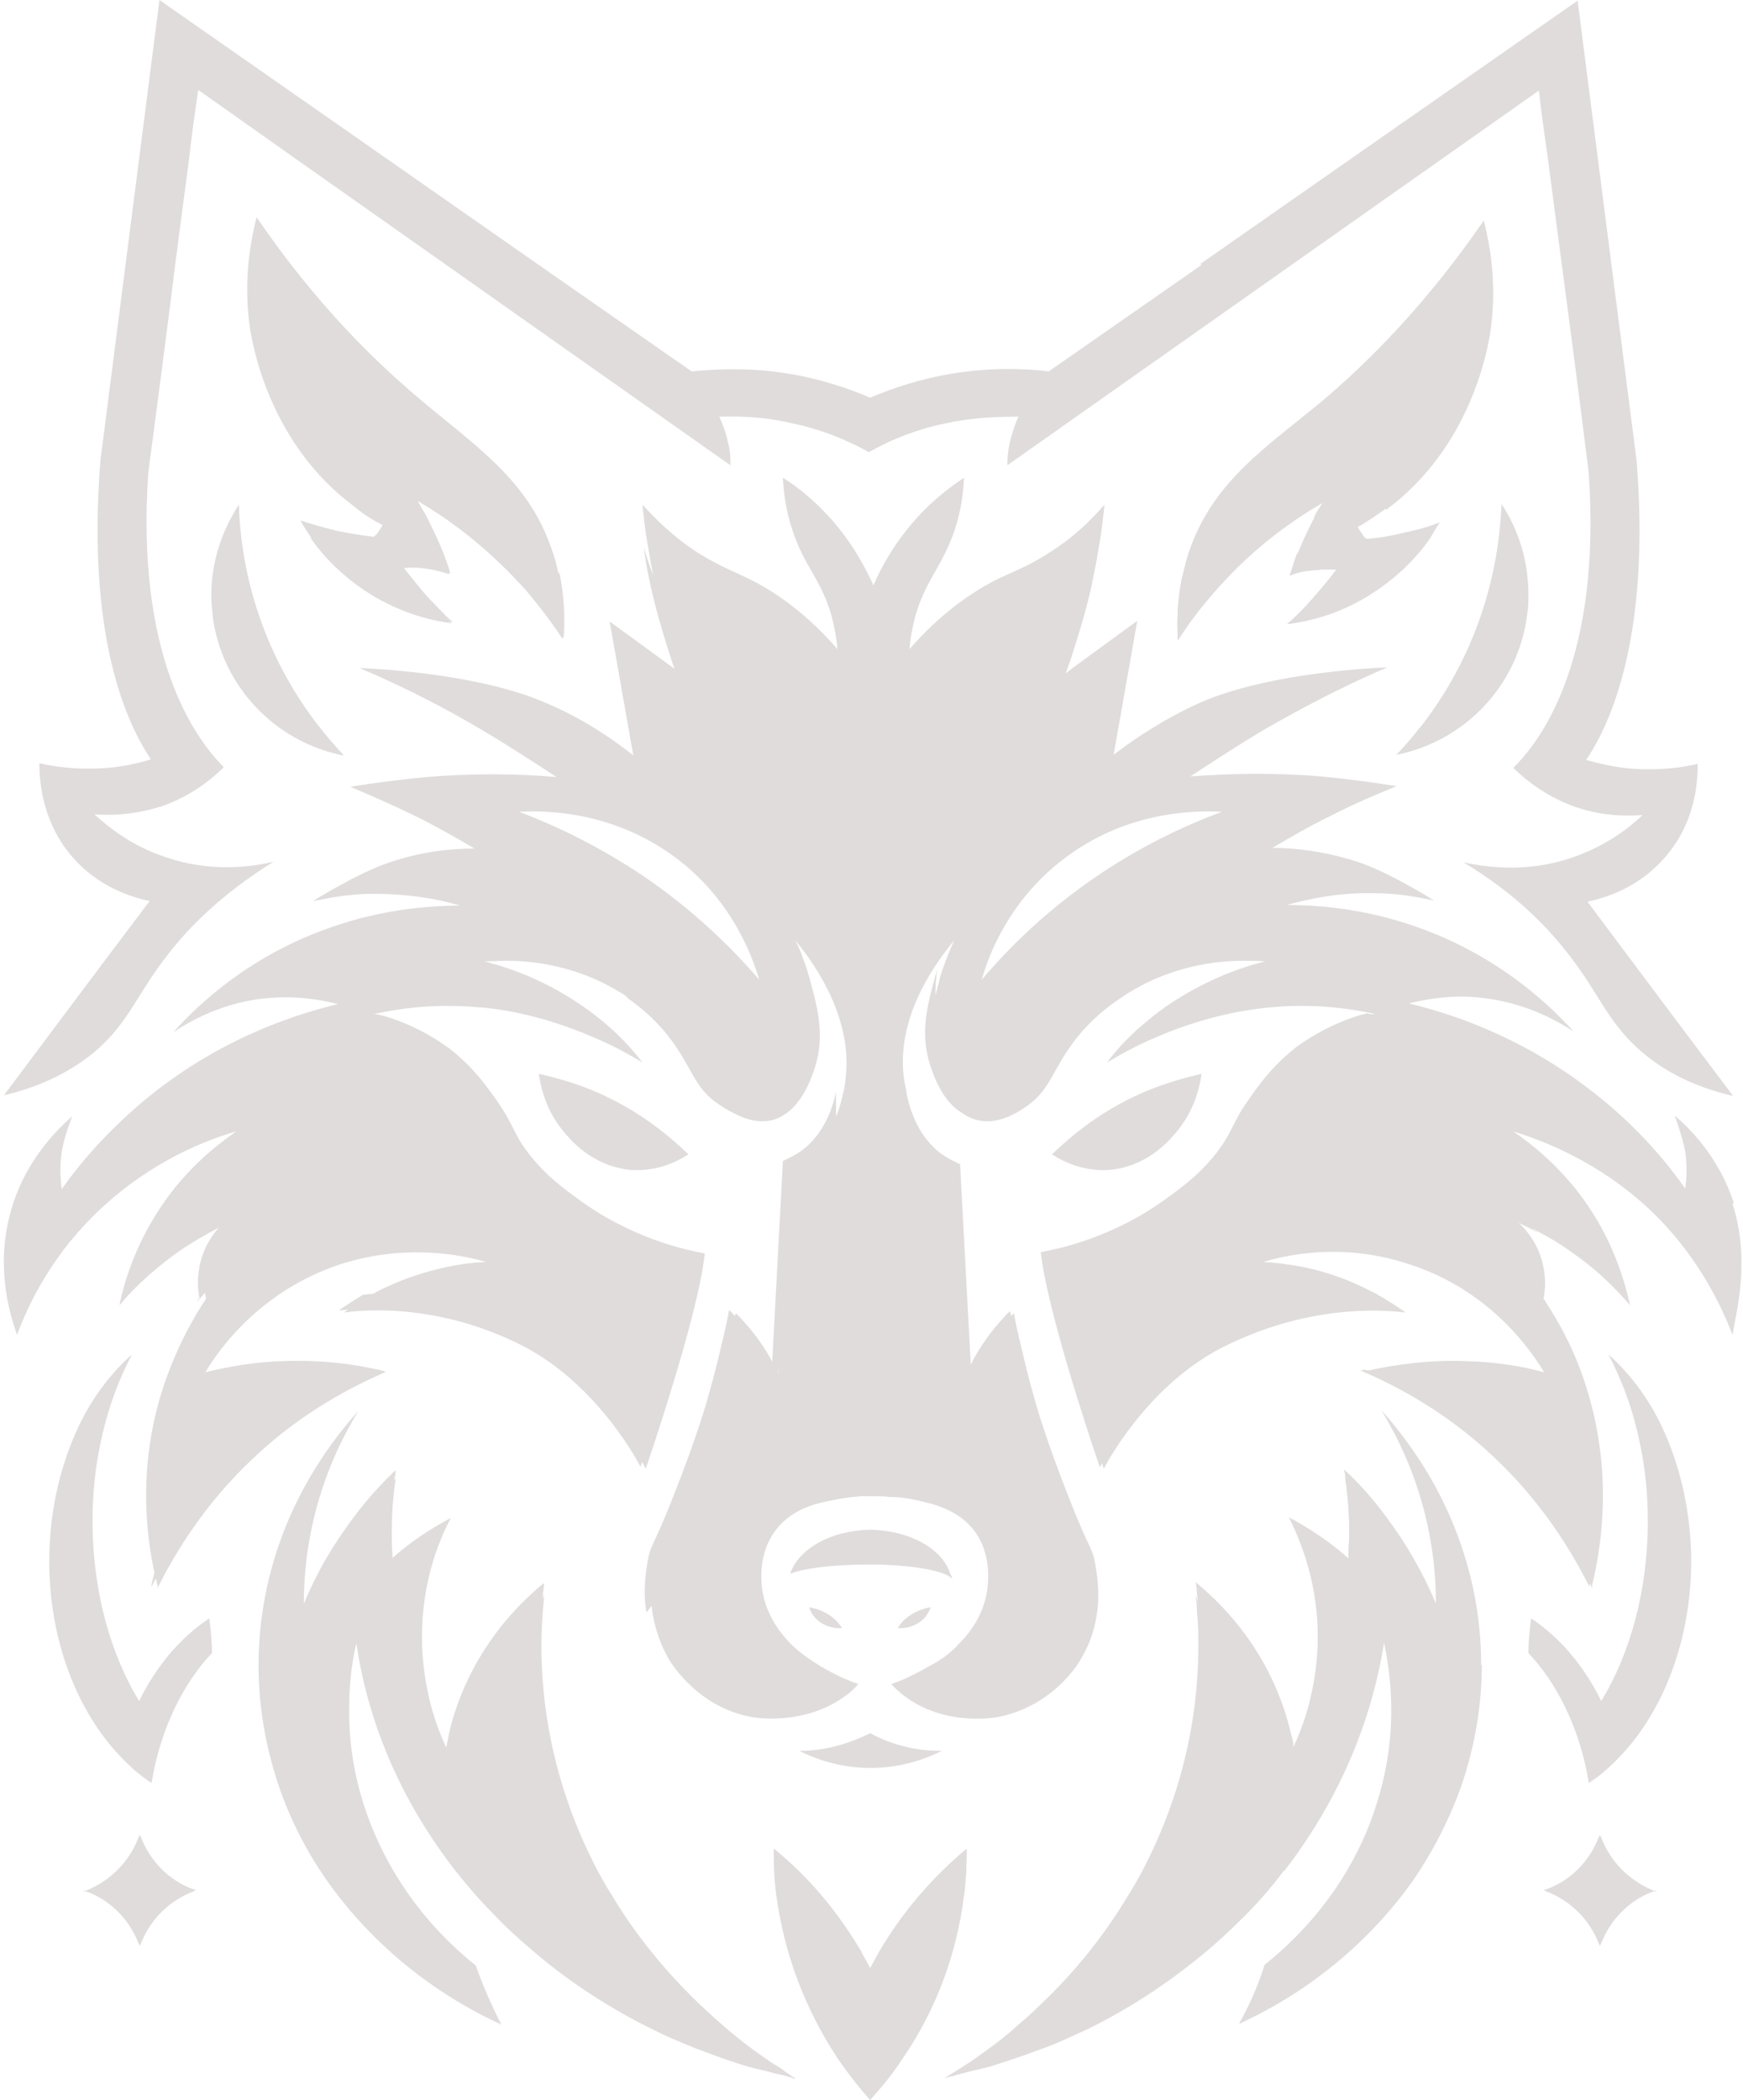 <?xml version="1.0" encoding="UTF-8"?>
<svg id="Camada_1" data-name="Camada 1" xmlns="http://www.w3.org/2000/svg" viewBox="0 0 26.56 32">
  <defs>
    <style>
      .cls-1, .cls-2 {
        fill: #e0dcdc;
        stroke-width: 0px;
      }

      .cls-2 {
        fill-rule: evenodd;
      }
    </style>
  </defs>
  <path class="cls-2" d="M14.35,26.68c-.32.16-.69.26-1.08.26h-.01c-.39,0-.76-.1-1.08-.26.39,0,.76-.11,1.08-.27.31.17.68.27,1.08.27h.02Z"/>
  <path class="cls-2" d="M14.5,24.05c-.09-.11-.61-.21-1.24-.21h-.04c-.53,0-.98.06-1.18.14.13-.38.62-.66,1.22-.67.6.01,1.1.29,1.22.67.01.02.02.04.03.06Z"/>
  <g>
    <path class="cls-2" d="M12.83,24.81h-.04c-.22,0-.41-.14-.46-.32.22.04.41.16.5.32Z"/>
    <path class="cls-2" d="M13.68,24.81h.04c.22,0,.41-.14.46-.32-.22.04-.41.16-.5.32Z"/>
  </g>
  <g>
    <path class="cls-2" d="M12.12,31.67s-.1-.02-.15-.04c-.09-.02-.19-.04-.29-.07-.09-.02-.16-.04-.25-.06-.24-.07-.47-.15-.7-.24-.18-.06-.35-.14-.52-.21-.66-.3-1.27-.67-1.82-1.1-.26-.21-.52-.43-.76-.67s-.46-.48-.67-.75c0,0,0,0-.01-.01-.79-1.01-1.33-2.19-1.52-3.48-.08.33-.11.68-.11,1.03,0,.51.08.99.23,1.45.31.95.9,1.79,1.7,2.43.11.31.24.61.39.9-1.07-.49-1.97-1.24-2.62-2.14-.33-.46-.6-.98-.78-1.52-.19-.57-.3-1.18-.3-1.81,0-1.47.57-2.82,1.52-3.88-.53.87-.83,1.87-.83,2.94.19-.47.45-.91.76-1.32.19-.26.41-.5.64-.72,0,.05-.01.09-.02.14-.04.26-.06.53-.06.81,0,.11,0,.22.01.33,0,.03,0,.05,0,.08,0,0,.01-.01.02-.02.27-.24.57-.44.89-.61-.29.55-.44,1.17-.44,1.82,0,.31.04.63.11.93.06.26.15.51.26.75.01-.07.03-.14.04-.21.21-.9.72-1.7,1.45-2.3,0,.06-.01.12-.02.19,0,.09-.01.18-.02.27-.01.16-.02.33-.02.51,0,1.25.32,2.43.88,3.48.06.11.13.23.2.34.36.6.81,1.15,1.33,1.65.11.1.21.2.33.3.16.14.33.28.51.41.09.06.19.14.29.2.05.03.1.06.14.09.06.04.12.08.19.12Z"/>
    <path class="cls-2" d="M3.22,25.2c-.31.33-.56.76-.73,1.25-.08.23-.14.47-.18.72-.17-.11-.33-.25-.48-.41-.65-.68-1.08-1.76-1.08-2.97,0-.71.15-1.38.4-1.95.21-.48.51-.89.86-1.2-.21.4-.38.86-.48,1.36-.08.37-.12.77-.12,1.18,0,1.05.27,2.02.71,2.74.26-.53.63-.97,1.07-1.26.02.17.04.35.04.53Z"/>
    <path class="cls-2" d="M14.73,28.17c0,.24-.01.48-.04.71-.11.9-.43,1.75-.93,2.48-.15.23-.32.44-.5.64-.18-.2-.35-.42-.5-.64-.48-.73-.81-1.57-.93-2.48-.03-.23-.04-.47-.04-.71.53.44.99.98,1.34,1.58.04.08.09.16.13.24.04-.08.09-.16.13-.24.35-.6.81-1.14,1.34-1.58Z"/>
    <path class="cls-2" d="M22.58,25.37c0,.63-.11,1.24-.3,1.81-.19.54-.45,1.05-.78,1.52-.65.9-1.55,1.65-2.62,2.14.16-.29.29-.58.39-.9.8-.64,1.4-1.48,1.7-2.43.15-.46.23-.95.23-1.45,0-.36-.04-.7-.11-1.03-.2,1.28-.74,2.47-1.52,3.48h-.01c-.21.28-.43.53-.67.76-.24.24-.49.46-.76.67-.55.43-1.16.81-1.82,1.1-.17.08-.34.15-.52.21-.23.09-.46.16-.7.24-.09.02-.16.04-.25.06-.09.02-.19.05-.28.07-.05.01-.1.02-.15.04.06-.04.13-.08.19-.12.05-.03.1-.06.14-.09.1-.06.19-.13.29-.2.18-.13.35-.26.51-.41.11-.09.22-.19.33-.3.52-.49.97-1.05,1.33-1.65.07-.11.14-.23.2-.34.56-1.05.88-2.23.88-3.48,0-.17,0-.33-.02-.51,0-.09-.01-.18-.02-.27,0-.06-.01-.12-.02-.18.73.6,1.24,1.4,1.45,2.3.02.07.04.14.04.21.11-.24.2-.49.26-.75.07-.3.11-.61.11-.93,0-.65-.16-1.26-.44-1.82.32.17.63.38.89.61l.02.02s0-.05,0-.08c0-.11.01-.22.01-.33,0-.28-.02-.55-.06-.81,0-.05-.01-.09-.02-.14.24.22.45.46.64.72.31.41.56.85.76,1.32,0-1.07-.3-2.07-.83-2.94.94,1.05,1.52,2.4,1.52,3.88Z"/>
    <path class="cls-2" d="M23.3,25.2c.31.33.56.76.73,1.25.08.23.14.47.18.72.17-.11.33-.25.48-.41.65-.68,1.08-1.76,1.08-2.97,0-.71-.15-1.38-.4-1.95-.21-.48-.51-.89-.86-1.2.21.4.38.86.48,1.36.08.37.12.77.12,1.18,0,1.05-.27,2.02-.71,2.74-.26-.53-.63-.97-1.07-1.26-.02.17-.04.35-.04.53Z"/>
  </g>
  <g>
    <path class="cls-2" d="M1.27,28.81h.04c.37-.15.66-.44.8-.81l.02-.04.02.04c.14.36.43.66.8.79h.04s-.04.03-.04.03c-.37.14-.66.43-.8.79l-.02.04-.02-.04c-.14-.36-.43-.66-.8-.79h-.04Z"/>
    <path class="cls-2" d="M25.24,28.81h-.04c-.37-.15-.66-.44-.8-.81l-.02-.04-.02.04c-.14.36-.43.66-.8.79h-.04s.04.03.04.03c.37.14.66.43.8.79l.02.04.02-.04c.14-.36.43-.66.8-.79h.04Z"/>
  </g>
  <g>
    <path class="cls-2" d="M5.23,11.51c-1.05-.21-1.86-1.07-1.99-2.14-.01-.1-.02-.2-.02-.3,0-.51.16-.98.42-1.38.04,1.27.49,2.44,1.22,3.38.11.14.24.29.37.43Z"/>
    <path class="cls-2" d="M23.29,9.06c0,.1,0,.21-.02.3-.13,1.07-.94,1.93-1.99,2.14.14-.14.26-.29.38-.44.73-.94,1.17-2.11,1.22-3.38.26.39.41.87.41,1.38Z"/>
  </g>
  <g>
    <path class="cls-1" d="M8.21,16.36c.03.21.11.58.41.92.11.13.46.52,1.04.55.35.01.63-.11.83-.24-.27-.26-.67-.6-1.23-.87-.38-.19-.76-.29-1.06-.36Z"/>
    <path class="cls-1" d="M18.31,16.36c-.03.21-.11.58-.41.92-.11.13-.46.52-1.04.55-.35.01-.63-.11-.83-.24.27-.26.67-.6,1.23-.87.39-.19.76-.29,1.06-.36Z"/>
  </g>
  <g>
    <path class="cls-1" d="M8.57,9.73c-.15-.23-.33-.47-.54-.72-.56-.63-1.15-1.08-1.67-1.38.04.07.09.16.14.24.06.12.13.26.19.4.02.05.04.09.06.14.04.11.09.23.11.33-.08-.03-.16-.05-.26-.07-.16-.03-.31-.04-.45-.02.11.14.23.29.36.44.14.14.26.28.39.39-.31-.04-.73-.14-1.18-.4-.48-.28-.81-.64-1-.92-.06-.09-.11-.16-.14-.23.17.06.36.11.56.16.2.04.38.07.56.09h0l.05-.05h0s.01-.01.01-.02c.03-.04.05-.07.07-.11-.14-.07-.29-.16-.43-.28-1.3-.96-1.55-2.47-1.59-2.71-.1-.68-.01-1.27.1-1.7.9,1.32,1.8,2.19,2.45,2.74.83.71,1.67,1.23,2.04,2.3.05.14.09.27.11.41.07.36.08.69.06.95Z"/>
    <path class="cls-1" d="M21.12,7.75c-.16.11-.3.21-.43.28.02.04.04.07.07.11,0,0,.01.01.01.02h0s.03.04.05.05h0c.17-.01.36-.04.56-.09.2-.04.38-.09.56-.16-.04.06-.09.14-.14.23-.19.28-.51.63-1,.92-.44.26-.87.36-1.18.4.13-.11.26-.24.39-.39s.26-.3.36-.44c-.14-.01-.29,0-.45.02-.09.01-.19.04-.26.07.04-.11.07-.22.11-.33h0s.04-.09.06-.14c.06-.14.13-.28.19-.4.04-.09.09-.16.14-.24-.52.3-1.12.74-1.67,1.38-.21.24-.39.48-.54.72-.02-.26-.01-.59.06-.95.03-.13.06-.26.11-.41.37-1.08,1.2-1.6,2.04-2.3.66-.56,1.55-1.43,2.45-2.74.11.43.2,1.02.1,1.7-.04.25-.29,1.75-1.59,2.71Z"/>
  </g>
  <path class="cls-1" d="M18.32,4.03l-2.34,1.63c-.39-.05-.89-.06-1.45.03-.51.08-.94.23-1.27.37-.33-.14-.76-.29-1.27-.37-.56-.09-1.05-.07-1.45-.03l-2.34-1.63-2.29-1.6L2.43,0c-.3,2.34-.6,4.68-.9,7.02-.21,2.66.39,3.99.77,4.55-.22.07-.5.13-.82.14-.33.01-.63-.02-.88-.08,0,.27.04.83.43,1.34.37.48.87.68,1.25.76-.74.98-1.48,1.97-2.22,2.96.43-.1.93-.29,1.38-.66.53-.45.64-.88,1.13-1.5.31-.4.81-.91,1.6-1.4-.46.11-1.09.15-1.76-.11-.43-.16-.75-.41-.97-.61.29.02.66,0,1.07-.14.43-.16.73-.41.9-.58-.46-.46-1.34-1.71-1.15-4.49.14-1.05.28-2.12.41-3.17.07-.53.14-1.07.21-1.6.04-.36.09-.71.14-1.06l1.5,1.06,2.27,1.6c1.45,1.02,2.89,2.04,4.34,3.06,0-.11,0-.23-.04-.36-.03-.15-.08-.27-.13-.38.31-.01.71,0,1.15.11.2.04.38.1.55.16.23.09.42.18.58.27.16-.09.36-.19.58-.27.16-.06.35-.12.55-.16.44-.1.83-.11,1.15-.11-.05.1-.09.23-.13.38-.03.13-.04.25-.04.36,1.45-1.02,2.89-2.04,4.34-3.06l2.27-1.6,1.49-1.05c.04.36.09.71.14,1.06.07.53.14,1.07.21,1.6.14,1.05.28,2.12.41,3.17.19,2.79-.69,4.04-1.15,4.49.18.18.48.42.9.58.41.15.78.16,1.07.14-.22.21-.53.44-.97.61-.67.26-1.3.21-1.76.11.8.48,1.29,1,1.6,1.4.49.63.6,1.05,1.13,1.5.45.38.95.56,1.38.66-.74-.98-1.48-1.97-2.22-2.96.38-.08.88-.28,1.25-.76.4-.51.43-1.07.43-1.34-.25.06-.55.09-.88.08-.32-.01-.6-.08-.82-.14.38-.56.98-1.9.77-4.55-.3-2.34-.6-4.68-.9-7.02l-3.47,2.42-2.29,1.6Z"/>
  <path class="cls-1" d="M26.42,18.33c-.22-.67-.63-1.1-.9-1.33,0,0,.12.33.16.55.03.21.02.41,0,.56-.29-.41-.68-.87-1.22-1.32-1.1-.92-2.24-1.32-2.99-1.5.25-.06.57-.12.94-.1.7.04,1.24.31,1.57.53-.43-.48-1.17-1.13-2.24-1.54-.83-.32-1.6-.39-2.13-.39.35-.1.81-.19,1.33-.18.35,0,.66.06.91.11,0,0-.68-.43-1.17-.59-.5-.16-.95-.21-1.29-.21.27-.16.56-.33.89-.49.35-.18.68-.32,1-.45-.36-.06-.75-.11-1.16-.15-.73-.06-1.4-.04-1.98,0,.02-.01.84-.56,1.33-.83.59-.33,1.15-.61,1.67-.83,0,0-1.75.05-2.86.54-.53.24-.97.53-1.31.79.12-.68.24-1.36.36-2.04,0,0-.62.45-1,.73h0s-.06.05-.09.07c.11-.3.21-.63.31-.99.09-.34.15-.66.2-.97h0c.04-.21.06-.42.08-.61-.2.23-.47.5-.84.73-.35.23-.57.29-.88.45-.33.18-.78.48-1.25,1.02.01-.15.04-.32.09-.51.14-.48.34-.68.52-1.1.1-.23.2-.56.22-1-.21.14-.46.33-.69.58-.34.37-.56.75-.69,1.06-.14-.31-.35-.69-.69-1.06-.24-.26-.48-.45-.69-.58.02.45.13.78.22,1,.17.41.38.61.52,1.1.05.19.08.36.09.51-.46-.53-.91-.84-1.25-1.02-.31-.16-.53-.23-.88-.45-.37-.24-.64-.51-.84-.73.02.19.04.4.08.61.05.31.11.63.2.98.09.36.19.68.31.99-.03-.02-.06-.04-.09-.07h0c-.38-.28-1-.73-1-.73.12.68.24,1.36.36,2.04-.33-.26-.77-.56-1.31-.79-1.1-.49-2.86-.54-2.86-.54.52.22,1.08.49,1.67.83.48.27,1.3.81,1.33.83-.58-.05-1.25-.06-1.98,0-.41.04-.81.09-1.16.15.31.13.65.28,1,.45.32.16.62.33.89.49-.34,0-.79.04-1.29.21-.49.16-1.17.59-1.17.59.26-.05.56-.11.91-.11.52,0,.97.07,1.33.18-.53,0-1.3.07-2.13.39-1.08.41-1.81,1.06-2.24,1.54.33-.22.87-.5,1.57-.53.37-.02.7.04.94.1-.75.18-1.9.58-2.99,1.5-.53.45-.93.91-1.22,1.32-.02-.16-.03-.34,0-.56.03-.22.16-.55.16-.55-.26.23-.68.66-.9,1.33-.28.86-.08,1.61.06,2,.17-.46.5-1.14,1.12-1.77.76-.77,1.6-1.15,2.22-1.33-.33.23-.73.56-1.08,1.05-.43.61-.62,1.2-.7,1.6.19-.23.45-.48.78-.73.2-.15.4-.27.58-.37.13-.07.25-.13.36-.18-.14.13-.3.33-.38.61-.06.23-.05.43-.02.57-.01.01-.02.04-.04.06-.22.34-.44.77-.61,1.28-.41,1.25-.26,2.37-.09,3.03,0,.01,0,.02,0,.04.26-.52.71-1.28,1.47-1.99.73-.69,1.49-1.08,2.02-1.31-.01,0-.04,0-.05-.01-.41-.1-.91-.17-1.5-.15-.47.01-.88.09-1.21.17.24-.41.88-1.25,2.04-1.64.95-.31,1.79-.17,2.24-.04-.34.01-.78.09-1.26.27-.2.08-.38.16-.54.26-.14.08-.26.16-.37.24.68-.09,1.7-.02,2.79.53,1.18.59,1.81,1.85,1.81,1.85,0,0,.8-2.32.9-3.28-.11-.02-.24-.05-.36-.08-.78-.21-1.31-.56-1.53-.72-.26-.19-.53-.38-.8-.73-.25-.33-.21-.43-.53-.87-.17-.24-.36-.48-.68-.73-.06-.04-.31-.23-.68-.38-.14-.06-.27-.1-.39-.13-.02,0-.04,0-.06-.01.41-.09.95-.16,1.59-.1.21.01.9.09,1.73.45.31.13.56.27.76.39-.16-.21-.38-.45-.67-.68-.14-.11-.49-.38-1.01-.61-.27-.12-.53-.2-.73-.25.1,0,.21-.01.33-.01.25,0,.98.02,1.72.47.04.02.1.06.17.11.18.12.44.33.68.63.36.46.37.77.77,1.03.12.08.4.26.71.19.44-.11.61-.66.66-.81.15-.48.04-.9-.07-1.3-.01-.06-.04-.12-.05-.18-.06-.17-.11-.32-.18-.45.34.41.89,1.24.76,2.14,0,.06-.02.14-.04.22h0c-.06.27-.19.64-.52.89-.1.08-.21.13-.29.16l-.17,3.19-.02-.04h0c-.09-.19-.22-.41-.4-.63-.08-.09-.15-.18-.23-.25-.04.16-.08.34-.12.55-.04.14-.1.43-.19.74-.04.12-.19.66-.5,1.45-.34.88-.38.81-.43,1.08-.02.14-.08.44-.02.79h0c.04.21.11.43.24.66.06.1.48.76,1.3.89.08.01.79.11,1.38-.32.09-.06.16-.13.21-.19-.16-.05-.35-.14-.56-.26-.14-.09-.31-.19-.48-.36-.11-.12-.38-.41-.43-.86-.01-.11-.05-.51.2-.85.26-.35.65-.43.93-.48.13-.03.26-.04.38-.05h0c.06,0,.13,0,.21,0,.09,0,.16,0,.21.01h0c.12,0,.25.01.38.04.28.06.67.14.93.48.25.34.21.73.2.85-.05.45-.31.74-.43.86-.16.18-.33.28-.48.36-.21.12-.4.21-.56.26.05.06.12.12.21.19.59.44,1.3.33,1.38.32.83-.14,1.25-.79,1.3-.89.14-.23.21-.46.24-.66h0c.06-.36,0-.65-.02-.79-.05-.27-.09-.2-.43-1.08-.31-.79-.47-1.33-.5-1.45-.09-.31-.16-.61-.19-.74-.05-.2-.09-.38-.12-.55-.07.07-.15.16-.23.25-.18.22-.31.43-.4.63h0l-.02.04-.17-3.19c-.09-.04-.19-.09-.29-.16-.33-.25-.46-.62-.52-.89h0c-.01-.09-.03-.16-.04-.22-.14-.9.41-1.72.76-2.14-.06.13-.12.28-.18.45h0c-.02.06-.04.11-.05.18-.11.4-.22.83-.07,1.3.05.15.22.71.66.81.31.07.59-.11.71-.19.4-.26.41-.56.77-1.03.24-.31.5-.51.68-.63h0c.07-.05.13-.09.17-.11.74-.45,1.48-.47,1.72-.47.12,0,.24,0,.33.01-.21.05-.46.13-.73.25-.52.23-.88.5-1.01.61-.29.23-.51.46-.67.68.2-.12.45-.26.76-.39.83-.36,1.52-.43,1.73-.45.63-.06,1.18.01,1.59.1-.02,0-.04,0-.06.01-.12.03-.25.07-.39.13-.37.15-.62.33-.68.38-.32.24-.5.49-.68.73-.31.43-.28.54-.53.87-.26.35-.53.54-.8.73-.22.16-.76.51-1.53.72-.13.04-.25.06-.36.08.1.95.9,3.28.9,3.28,0,0,.63-1.25,1.81-1.85,1.09-.55,2.12-.61,2.79-.53-.11-.08-.24-.16-.37-.24-.16-.09-.34-.18-.54-.26-.48-.19-.92-.25-1.26-.27.46-.14,1.3-.28,2.24.04,1.17.38,1.8,1.24,2.04,1.64-.33-.09-.74-.16-1.21-.17-.58-.02-1.09.06-1.5.15-.01,0-.04,0-.05.01.53.22,1.28.62,2.02,1.31.76.71,1.22,1.47,1.47,1.99,0-.01,0-.02,0-.04.16-.66.31-1.77-.09-3.03-.16-.51-.38-.93-.61-1.28-.01-.02-.02-.04-.04-.06.03-.14.04-.34-.02-.57-.08-.29-.24-.48-.38-.61.11.05.24.11.36.18.19.1.38.22.58.37.33.24.58.5.78.73-.09-.4-.27-1-.7-1.6-.35-.49-.76-.83-1.08-1.05.61.19,1.46.56,2.22,1.33.61.63.94,1.3,1.12,1.77.07-.4.27-1.15,0-2ZM9.76,13.32c-.68-.45-1.32-.75-1.85-.95.55-.03,1.48.04,2.36.68.86.63,1.18,1.48,1.3,1.88-.43-.5-1.02-1.08-1.81-1.61ZM16.76,13.32c-.79.53-1.38,1.11-1.8,1.61.11-.4.44-1.25,1.3-1.88.87-.64,1.81-.71,2.36-.68-.54.2-1.19.5-1.86.95Z"/>
  <g id="SOMBRA">
    <g>
      <path class="cls-1" d="M16.99,15.18c-.18.12-.44.33-.68.63-.36.46-.37.77-.77,1.03-.12.08-.4.26-.71.19-.44-.11-.61-.66-.66-.81-.15-.48-.04-.9.07-1.3.01-.06.04-.12.05-.18-.06.31-.06.73.14,1.18.13.29.31.51.51.68.24-.26.55-.54.94-.81.41-.28.79-.47,1.11-.6Z"/>
      <path class="cls-1" d="M16.66,24.58c-.11-.13-.21-.28-.33-.45-.35-.53-.52-.98-.69-1.43-.15-.4-.32-.93-.46-1.57-.06.06-.11.14-.16.22-.14.19-.24.38-.31.55,0-1-.17-1.77-.35-2.32-.21-.66-.56-1.39-.6-2.52,0-.14,0-.28,0-.4.06.27.19.64.52.89.1.08.21.13.29.16l.17,3.19.02-.04h0c.09-.19.22-.41.4-.63.08-.09.15-.18.23-.25.04.16.08.34.12.55.04.14.1.43.19.74.04.12.19.66.5,1.45.34.88.38.81.43,1.08.03.15.08.44.02.8Z"/>
      <path class="cls-1" d="M20.99,19.74c.14.08.26.16.37.24-.68-.09-1.7-.02-2.79.53-1.18.59-1.81,1.85-1.81,1.85,0,0-.8-2.32-.9-3.28.11-.02.24-.05.36-.08.78-.21,1.31-.56,1.53-.72.26-.19.53-.38.8-.73.25-.33.21-.43.53-.87.17-.24.36-.48.68-.73.06-.04.31-.23.68-.38.14-.06.27-.1.39-.13.13.03.26.07.4.11.18.06.33.13.48.19-.27.04-.61.11-.98.26-.25.11-.47.23-.65.35-.19.12-.33.25-.45.36.1,0,.21,0,.31,0,.2.01.38.05.53.09-.43.17-.76.39-1.01.64-.33.32-.31.46-.68.83-.59.57-.98.55-1.47.95-.27.22-.59.59-.83,1.24.16-.1.35-.2.56-.29.25-.1.48-.17.69-.22-.16.12-.34.29-.51.53-.19.26-.29.53-.36.76.31-.35.81-.81,1.52-1.14.97-.46,1.92-.48,2.59-.39Z"/>
      <path class="cls-1" d="M24.22,24.14s0,.02,0,.04c-.26-.52-.71-1.28-1.47-1.99-.73-.69-1.49-1.08-2.02-1.31.01,0,.04,0,.05-.01.52.09,1.38.34,2.17,1.05.8.73,1.14,1.6,1.28,2.22Z"/>
      <path class="cls-1" d="M21.29,24.67c-.11-.16-.24-.34-.38-.51-.13-.16-.26-.29-.38-.42l.02.02s0-.05,0-.08c0-.11.01-.22.01-.33,0-.28-.02-.55-.06-.81.24.25.53.64.68,1.19.09.35.11.67.1.95Z"/>
      <path class="cls-1" d="M18.32,27.28c-.64,2.78-3.13,4.06-3.78,4.35-.05.01-.1.02-.15.04.06-.04.13-.08.19-.12.05-.03.1-.06.14-.09.1-.06.19-.13.29-.2.18-.13.35-.26.51-.41.11-.09.22-.19.33-.3.52-.49.97-1.05,1.33-1.65.07-.11.14-.23.2-.34.56-1.05.88-2.23.88-3.48,0-.17,0-.33-.02-.51,0-.09-.01-.18-.02-.27.21.7.38,1.77.11,2.99Z"/>
      <path class="cls-1" d="M14.73,28.17c0,.24-.01.48-.04.71-.26.12-.54.29-.84.5-.17.13-.32.25-.46.38.35-.6.81-1.14,1.34-1.58Z"/>
      <path class="cls-1" d="M23.52,19.84c-.29-.33-.77-.8-1.48-1.14-.63-.3-1.21-.41-1.64-.44.41-.11.94-.19,1.53-.09.68.11,1.2.39,1.52.62-.13-.07-.25-.13-.36-.18.14.13.3.33.38.61.06.23.05.43.02.57,0,.02.02.04.04.06Z"/>
      <path class="cls-1" d="M16.49,9.32c-.09.36-.19.68-.31.99.03-.02.06-.04.09-.07-.12.13-.24.26-.37.41-.15.18-.29.35-.41.52.02-.19.06-.41.14-.66.14-.41.33-.65.51-.93.17-.28.38-.68.54-1.23-.04.31-.11.63-.2.97Z"/>
      <path class="cls-1" d="M23.27,9.36c-.13,1.07-.94,1.93-1.99,2.14.14-.14.26-.29.38-.44.3-.15.68-.4,1.04-.8.28-.32.46-.64.57-.9Z"/>
      <path class="cls-1" d="M20.73,6.7c-.04.14-.11.3-.19.46-.15.3-.33.53-.52.73.04-.09.09-.16.14-.24-.52.3-1.12.74-1.67,1.38-.21.24-.39.48-.54.72-.02-.26-.01-.59.06-.95.24-.3.47-.51.66-.66.41-.33.7-.43,1.38-.9.28-.19.51-.36.7-.51Z"/>
      <path class="cls-1" d="M21.79,8.19c-.19.28-.51.63-1,.92-.44.26-.87.36-1.18.4.13-.11.26-.24.39-.39s.26-.3.36-.44c-.14-.01-.29,0-.45.02-.09.01-.19.04-.26.07.04-.11.07-.22.11-.33h0c.14-.04.28-.1.42-.16.17-.08.33-.16.48-.24.02.04.05.08.09.12,0,0,0,0,0,0h0s.04.04.06.05c.01.01.03.02.04.03-.04.01-.07.04-.11.06-.12.07-.2.16-.25.24.12.01.26.02.42,0,.36-.04.65-.2.85-.34Z"/>
      <path class="cls-1" d="M12.34,16.22c-.05.15-.22.71-.66.81-.31.07-.59-.11-.71-.19-.4-.26-.41-.56-.77-1.03-.24-.31-.5-.51-.68-.63.33.13.71.32,1.1.6.39.27.7.56.94.81.19-.16.38-.38.51-.68.2-.44.19-.87.14-1.18.02.06.04.11.05.18.11.4.23.83.08,1.3Z"/>
      <path class="cls-1" d="M12.75,17.05c-.04,1.13-.38,1.86-.6,2.52-.18.55-.35,1.32-.35,2.32-.07-.16-.17-.36-.31-.55-.06-.08-.11-.15-.16-.22-.14.64-.31,1.18-.46,1.57-.16.45-.34.9-.69,1.43-.11.17-.22.32-.33.45-.06-.36,0-.65.02-.79.05-.27.09-.2.43-1.08.31-.79.47-1.33.5-1.45.09-.31.16-.61.19-.74.05-.2.09-.38.12-.55.07.07.15.16.23.25.18.22.31.43.4.63h0l.02.04.17-3.19c.09-.04.19-.09.29-.16.33-.25.46-.62.52-.89,0,.11,0,.25,0,.39Z"/>
      <path class="cls-1" d="M10.66,19.07c-.1.95-.9,3.28-.9,3.28,0,0-.63-1.25-1.81-1.85-1.09-.55-2.12-.61-2.79-.53.11-.08.24-.16.37-.24.67-.08,1.62-.06,2.59.39.72.33,1.21.79,1.52,1.14-.06-.24-.17-.5-.36-.76-.16-.24-.35-.41-.51-.53.21.05.44.12.69.22.21.09.4.19.56.29-.23-.65-.56-1.02-.83-1.24-.49-.41-.88-.39-1.47-.95-.38-.36-.36-.51-.68-.83-.26-.25-.58-.47-1.01-.64.16-.04.33-.08.53-.09.11,0,.21,0,.31,0-.11-.11-.26-.23-.45-.36-.19-.12-.4-.25-.65-.35-.36-.15-.71-.23-.98-.26.15-.07.31-.14.48-.19.14-.05.27-.09.4-.11.12.03.25.07.39.13.37.15.62.33.68.38.32.24.5.49.68.73.31.43.28.54.53.87.26.35.53.54.8.73.22.16.76.51,1.53.72.12.03.24.06.36.08Z"/>
      <path class="cls-1" d="M5.8,20.88c-.53.22-1.28.62-2.02,1.31-.76.71-1.22,1.47-1.47,1.99,0-.01,0-.02,0-.04.14-.62.48-1.49,1.28-2.22.78-.71,1.65-.96,2.17-1.05.01,0,.03.01.05.01Z"/>
      <path class="cls-1" d="M5.98,23.76s.01-.01.02-.02c-.13.12-.26.26-.38.42-.14.17-.27.35-.38.51-.01-.28,0-.61.11-.95.16-.55.45-.94.68-1.19-.04.26-.06.53-.06.81,0,.11,0,.22.01.33,0,.04,0,.06,0,.09Z"/>
      <path class="cls-1" d="M12.12,31.67s-.1-.02-.15-.04c-.65-.29-3.14-1.57-3.78-4.35-.28-1.22-.11-2.29.1-2.99,0,.09-.01.18-.02.27-.01.16-.02.33-.02.51,0,1.25.32,2.43.88,3.48.06.11.13.23.2.34.36.6.81,1.15,1.33,1.65.11.1.21.2.33.3.16.14.33.28.51.41.09.06.19.14.29.2.05.03.1.06.14.09.06.05.13.09.19.13Z"/>
      <path class="cls-1" d="M13.13,29.76c-.14-.12-.29-.25-.46-.38-.3-.22-.58-.38-.84-.5-.03-.23-.04-.47-.04-.71.54.43.99.98,1.34,1.58Z"/>
      <path class="cls-1" d="M6.12,18.26c-.43.04-1.01.14-1.64.44-.71.34-1.19.8-1.48,1.14.01-.02.02-.04.04-.06-.03-.14-.04-.34.02-.57.08-.29.24-.48.38-.61-.11.05-.24.11-.36.18.31-.22.83-.51,1.52-.62.59-.1,1.12-.03,1.53.09Z"/>
      <path class="cls-1" d="M11.01,11.17c-.12-.17-.26-.34-.41-.52-.12-.15-.25-.29-.37-.41.04.02.06.05.09.07-.11-.3-.21-.63-.31-.99-.09-.34-.16-.66-.2-.98.16.55.37.95.54,1.24.18.29.36.52.51.93.08.24.12.47.14.66Z"/>
      <path class="cls-1" d="M5.23,11.51c-1.05-.21-1.86-1.07-1.99-2.14.11.26.29.58.58.9.36.4.74.65,1.04.8.11.15.24.3.37.44Z"/>
      <path class="cls-1" d="M8.57,9.73c-.15-.23-.33-.47-.54-.72-.56-.63-1.15-1.08-1.67-1.38.04.07.09.16.14.24-.19-.19-.37-.43-.52-.73-.09-.16-.14-.31-.19-.46.19.15.42.33.7.51.68.47.96.57,1.38.9.19.15.42.36.66.66.07.36.08.69.06.95Z"/>
      <path class="cls-1" d="M6.9,9.5c-.31-.04-.73-.14-1.18-.4-.48-.28-.81-.64-1-.92.2.15.49.3.86.34.16.02.3.01.42,0-.05-.07-.13-.16-.25-.24-.04-.02-.07-.04-.11-.06.01,0,.03-.02.04-.03.02-.01.04-.03.06-.05h0s0,0,0,0c.04-.04.07-.09.09-.12.14.08.3.16.48.24.15.06.29.11.42.16.04.11.09.23.11.33-.08-.03-.16-.05-.26-.07-.16-.03-.31-.04-.45-.02.11.14.23.29.36.44.13.15.26.28.38.39Z"/>
    </g>
  </g>
</svg>
